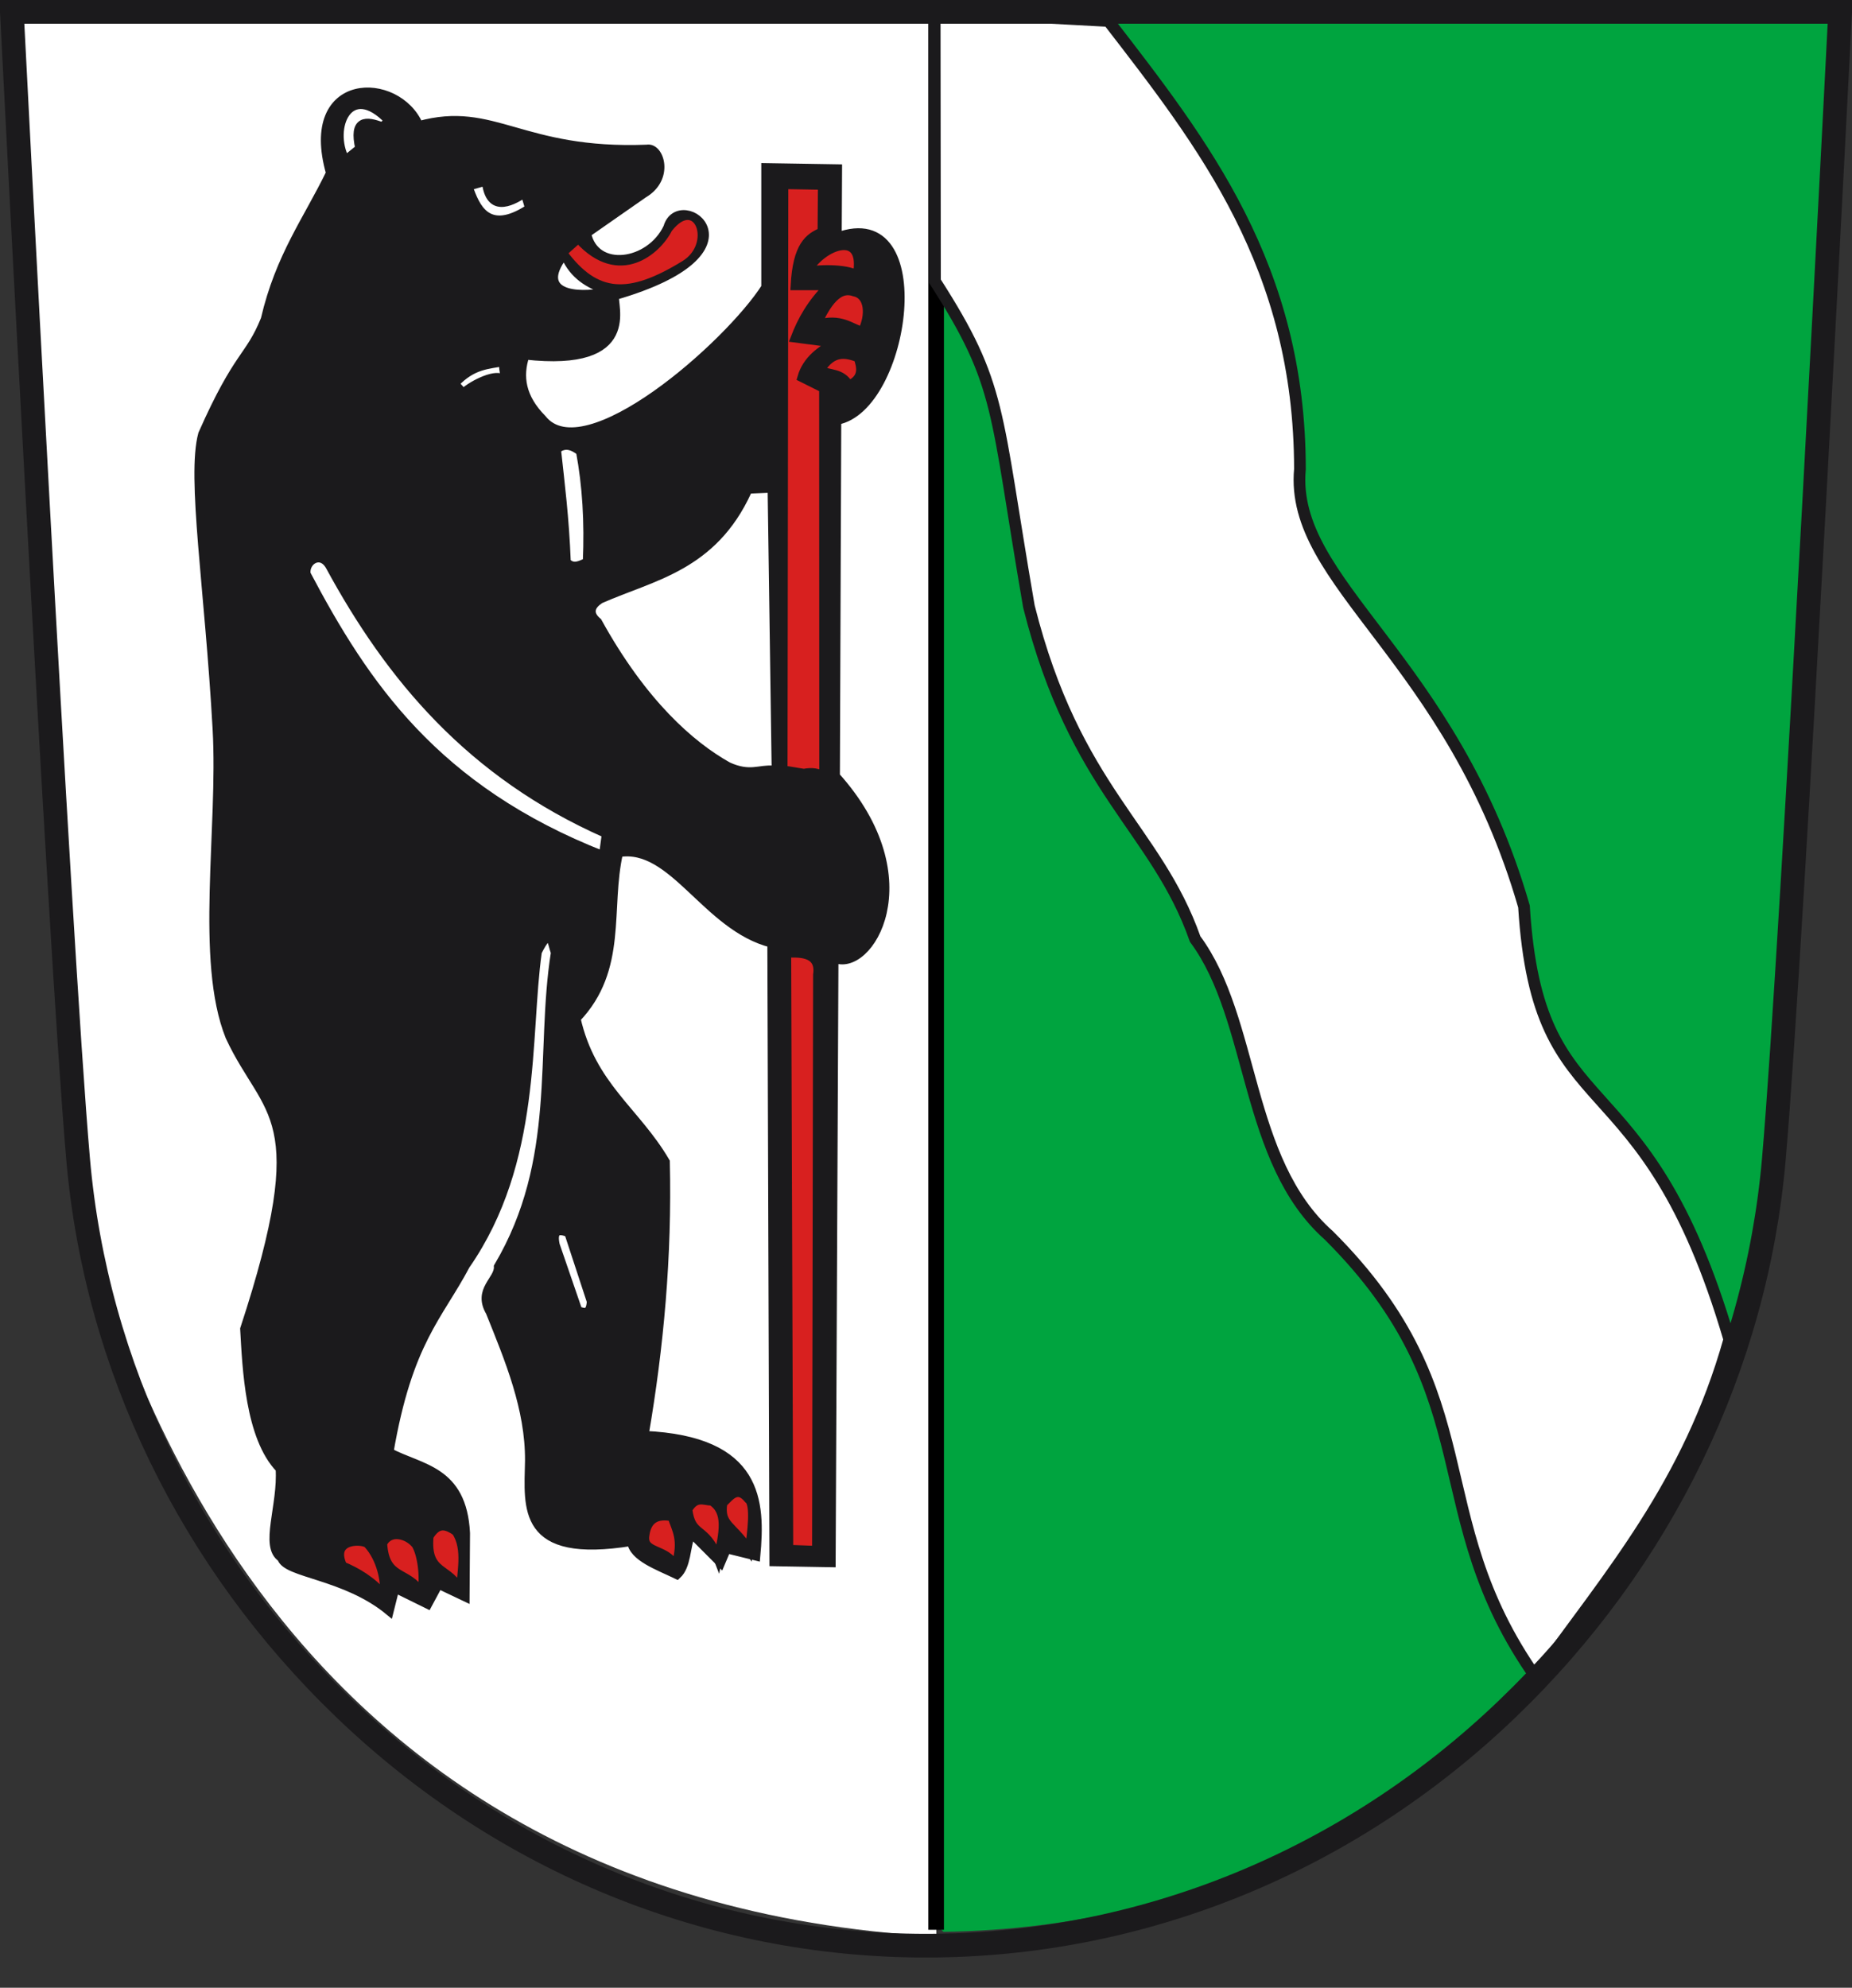 <?xml version="1.0" encoding="UTF-8" standalone="no"?>
<!-- Created with Inkscape (http://www.inkscape.org/) -->
<svg
   xmlns:svg="http://www.w3.org/2000/svg"
   xmlns="http://www.w3.org/2000/svg"
   version="1.0"
   width="633.173"
   height="679.441"
   id="svg2784">
  <rect width="100%" height="100%" fill="#333333" stroke="none"/>
  <defs
     id="defs2786">
    <clipPath
       id="clipPath3916">
      <path
         d="M -0.138,841.445 L 595.138,841.445 L 595.138,-0.445 L -0.138,-0.445 L -0.138,841.445 z"
         id="path3918" />
    </clipPath>
    <clipPath
       id="clipPath3922">
      <path
         d="M 0.03,841.95 L 595.29,841.95 L 595.29,0.03 L 0.03,0.03 L 0.03,841.95 z"
         id="path3924" />
    </clipPath>
    <clipPath
       id="clipPath3335">
      <path
         d="M 0.03,841.95 L 595.29,841.95 L 595.29,0.03 L 0.03,0.03 L 0.03,841.95 z"
         id="path3337" />
    </clipPath>
    <clipPath
       id="clipPath3329">
      <path
         d="M -0.138,841.445 L 595.138,841.445 L 595.138,-0.445 L -0.138,-0.445 L -0.138,841.445 z"
         id="path3331" />
    </clipPath>
    <clipPath
       id="clipPath2450">
      <path
         d="M -0.138,841.445 L 595.138,841.445 L 595.138,-0.445 L -0.138,-0.445 L -0.138,841.445 z"
         id="path2452" />
    </clipPath>
    <clipPath
       id="clipPath2456">
      <path
         d="M 0.03,841.95 L 595.29,841.95 L 595.29,0.03 L 0.03,0.03 L 0.03,841.95 z"
         id="path2458" />
    </clipPath>
    <clipPath
       id="clipPath3523">
      <path
         d="M -0.138,841.445 L 595.138,841.445 L 595.138,-0.445 L -0.138,-0.445 L -0.138,841.445 z"
         id="path3525" />
    </clipPath>
    <clipPath
       id="clipPath3529">
      <path
         d="M 0.03,841.95 L 595.29,841.95 L 595.29,0.03 L 0.03,0.03 L 0.03,841.95 z"
         id="path3531" />
    </clipPath>
  </defs>
  <path
     d="M 320.478,7.085 L 627.816,7.085 L 611.828,318.382 C 625.087,502.491 500.847,657.699 322.631,660.317 C 322.22,660.323 318.925,656.237 318.925,655.838 L 320.478,7.085"
     id="path4218"
     style="fill:#00a43f;fill-opacity:1;fill-rule:nonzero;stroke:none" />
  <path
     d="M 6.683,6.115 L 318.949,6.115 L 320.12,661.922 C 80.7,648.636 38.736,439.413 29.315,422.309 L 6.683,6.115 z"
     id="path5121"
     style="fill:#ffffff;fill-opacity:1;fill-rule:nonzero;stroke:none" />
  <path
     d="M 320.052,3.087 L 320.052,659.622"
     id="path4240"
     style="fill:none;stroke:#000000;stroke-width:5.333;stroke-linecap:butt;stroke-linejoin:miter;stroke-miterlimit:3.864;stroke-dasharray:none;stroke-opacity:1" />
  <path
     d="M 510.049,309.512 C 471.134,222.234 433.951,141.26 427.421,129.569 C 404.397,88.348 376.279,67.375 338.042,62.899 C 282.664,56.417 241.008,80.968 206.086,140.667 C 198.15,154.235 181.679,186.885 169.484,213.223 C 150.017,255.268 67.213,440.391 59.143,459.911 C 56.232,466.95 56.023,466.777 52.129,454.106 C 40.648,416.744 39.566,394.845 39.554,199.437 L 39.542,10.068 L 318.155,10.068 L 596.767,10.068 L 596.767,204.136 C 596.767,403.71 595.711,425.581 584.538,457.524 L 580.805,468.198 L 510.049,309.512 z"
     id="path4276"
     style="fill:#000000;fill-opacity:0;fill-rule:nonzero;stroke:none;stroke-width:17.767;stroke-linecap:square;stroke-linejoin:miter;stroke-miterlimit:4;stroke-dasharray:none;stroke-opacity:1" />
  <path
     d=""
     id="path4230"
     style="fill:none;stroke:#231f20;stroke-width:1.171;stroke-linecap:butt;stroke-linejoin:miter;stroke-miterlimit:3.864;stroke-dasharray:none;stroke-opacity:1" />
  <path
     d="M 196.984,348.147 C 202.205,371.25 217.314,379.717 227.508,397.136 C 228.262,429.479 225.411,460.469 220.24,490.59 C 259.5,492.329 260.168,513.289 258.436,531.907 L 248.413,529.43 L 246.403,534.195 L 236.229,524.02 C 234.439,529.076 234.765,535.208 231.464,538.277 C 225.036,535.176 216.483,532.212 215.88,526.927 C 178.079,533.031 180.673,515.506 180.996,499.311 C 181.114,481.412 174.109,464.716 167.562,448.437 C 163.124,440.876 170.58,437.596 170.355,432.983 C 192.055,396.264 184.411,359.929 189.843,325.637 C 188.659,322.486 188.437,315.868 183.751,325.321 C 179.633,354.43 183.92,396.87 159.193,432.45 C 149.961,449.936 139.527,458.403 133.03,496.404 C 143.853,502.157 158.071,502.332 159.193,524.02 L 159.042,545.886 L 149.916,541.551 L 146.238,548.389 L 135.04,542.878 L 133.094,550.676 C 118.065,538.243 97.722,537.907 96.263,532.463 C 90.234,528.62 96.56,514.674 95.732,502.028 C 85.278,491.234 84.376,467.571 83.611,454.252 C 107.912,380.215 91.358,381.762 78.573,354.311 C 68.147,328.294 76.08,283.234 74.192,249.262 C 71.505,200.927 65.285,163.075 69.258,148.4 C 81.658,120.425 85.183,122.645 90.656,109.171 C 95.657,87.633 105.201,75.179 112.957,59.15 C 103.367,25.407 135.923,25.646 143.205,42.912 C 168.847,35.802 178.148,52.628 221.201,50.951 C 225.534,50.113 229.04,60.893 220,66.194 L 200.574,79.743 C 203.311,93.196 222.254,90.568 228.291,77.758 C 232.176,63.834 263.295,85.698 210.192,101.052 C 209.207,103.988 218.681,125.762 179.542,121.401 C 177.096,128.669 178.179,135.936 185.356,143.204 C 199.898,161.514 249.369,117.749 261.772,98.209 L 261.772,57.258 L 286.393,57.662 L 286.267,80.981 C 319.776,68.531 309.722,139.474 286.115,143.697 L 285.648,265.298 C 317.49,300.733 296.735,333.14 285.155,327.495 L 284.194,534.195 L 264.553,533.854 L 263.845,322.414 C 241.398,316.73 230.215,288.363 211.519,291.461 C 207.147,310.435 213.243,331.154 196.984,348.147 z"
     id="path2636"
     style="fill:#1b1a1c;fill-opacity:1;fill-rule:evenodd;stroke:#1b1a1c;stroke-width:3;stroke-linecap:butt;stroke-linejoin:miter;stroke-miterlimit:4;stroke-dasharray:none;stroke-opacity:1" />
  <path
     d="M 268.016,63.134 L 281.145,63.36 L 281.021,79.268 C 276.63,81.129 272.524,83.917 271.802,97.706 L 283.326,97.706 C 277.336,103.66 274.078,109.614 271.802,115.569 L 285.055,117.297 C 280.663,119.764 275.817,123.026 274.107,129.069 L 281.554,132.774 L 281.598,265.382 C 279.828,264.027 277.504,263.781 274.802,264.291 L 267.747,263.158 L 268.016,63.134 z"
     id="path3408"
     style="fill:#d8201f;fill-opacity:1;fill-rule:evenodd;stroke:#1b1a1c;stroke-width:3;stroke-linecap:butt;stroke-linejoin:miter;stroke-miterlimit:4;stroke-dasharray:none;stroke-opacity:1" />
  <path
     d="M 268.989,325.821 C 271.939,325.872 280.706,324.79 279.49,333.172 L 279.14,529.903 L 269.689,529.553 L 268.989,325.821 z"
     id="path3410"
     style="fill:#d8201f;fill-opacity:1;fill-rule:evenodd;stroke:#1b1a1c;stroke-width:3;stroke-linecap:butt;stroke-linejoin:miter;stroke-miterlimit:4;stroke-dasharray:none;stroke-opacity:1" />
  <path
     d="M 189.876,425.587 C 188.754,420.493 190.899,419.971 194.427,421.386 L 202.128,444.84 C 201.836,449.565 199.688,448.72 197.577,447.99 L 189.876,425.587 z"
     id="path3412"
     style="fill:#ffffff;fill-rule:evenodd;stroke:#1b1a1c;stroke-width:3;stroke-linecap:butt;stroke-linejoin:miter;stroke-miterlimit:4;stroke-dasharray:none;stroke-opacity:1" />
  <path
     d="M 104.702,196.237 C 124.573,233.852 148.556,269.837 206.254,292.464 L 207.267,284.973 C 160.792,264.451 133.3,231.273 112.769,193.455 C 109.659,188.022 104.021,191.665 104.702,196.237 z"
     id="path3414"
     style="fill:#ffffff;fill-rule:evenodd;stroke:#1b1a1c;stroke-width:3;stroke-linecap:butt;stroke-linejoin:miter;stroke-miterlimit:4;stroke-dasharray:none;stroke-opacity:1" />
  <path
     d="M 190.285,153.557 C 191.575,165.565 193.04,176.7 193.644,192.138 C 196.015,194.605 198.385,193.159 200.756,192.138 C 201.351,178.381 200.598,165.975 198.418,154.298 C 195.707,152.161 192.996,151.363 190.285,153.557 z"
     id="path3416"
     style="fill:#ffffff;fill-rule:evenodd;stroke:#1b1a1c;stroke-width:3;stroke-linecap:butt;stroke-linejoin:miter;stroke-miterlimit:4;stroke-dasharray:none;stroke-opacity:1" />
  <path
     d="M 155.408,131.126 L 158.355,134.378 C 161.813,131.192 170.159,127.282 171.987,129.768 C 173.143,127.532 171.543,126.11 172.398,123.603 C 166.91,124.711 161.584,124.517 155.408,131.126 z"
     id="path3418"
     style="fill:#ffffff;fill-rule:evenodd;stroke:#1b1a1c;stroke-width:3;stroke-linecap:butt;stroke-linejoin:miter;stroke-miterlimit:4;stroke-dasharray:none;stroke-opacity:1" />
  <path
     d="M 165.78,62.558 L 160.675,63.995 C 162.985,70.208 166.528,80.054 180.457,71.028 L 179.16,66.697 C 174.645,69.708 167.189,73.152 165.78,62.558 z"
     id="path3420"
     style="fill:#ffffff;fill-rule:evenodd;stroke:#1b1a1c;stroke-width:2;stroke-linecap:butt;stroke-linejoin:miter;stroke-miterlimit:4;stroke-dasharray:none;stroke-opacity:1" />
  <path
     d="M 192.869,87.771 C 195.863,94.564 201.338,97.573 206.645,99.398 C 197.262,101.215 183.626,100.277 192.869,87.771 z"
     id="path3422"
     style="fill:#ffffff;fill-rule:evenodd;stroke:#1b1a1c;stroke-width:2;stroke-linecap:butt;stroke-linejoin:miter;stroke-miterlimit:4;stroke-dasharray:none;stroke-opacity:1" />
  <path
     d="M 197.688,82.251 L 193.019,86.448 C 203.983,101.101 214.97,101.662 233.725,90.168 C 244.724,83.602 238.345,66.264 228.844,78.373 C 225.013,86.044 211.724,97.499 197.688,82.251 z"
     id="path3424"
     style="fill:#d8201f;fill-opacity:1;fill-rule:evenodd;stroke:#1b1a1c;stroke-width:2;stroke-linecap:butt;stroke-linejoin:miter;stroke-miterlimit:4;stroke-dasharray:none;stroke-opacity:1" />
  <path
     d="M 117.173,535.285 C 121.87,537.183 127.371,540.479 131.348,545.254 C 131.882,540.361 130.237,532.753 125.849,527.861 C 124.633,526.126 112.598,525.524 117.173,535.285 z"
     id="path3426"
     style="fill:#d8201f;fill-opacity:1;fill-rule:evenodd;stroke:#1b1a1c;stroke-width:3;stroke-linecap:butt;stroke-linejoin:miter;stroke-miterlimit:4;stroke-dasharray:none;stroke-opacity:1" />
  <path
     d="M 130.862,527.589 C 131.685,540.187 139.129,536.495 144.263,544.513 C 145.229,538.415 144.119,531.136 142.189,527.934 C 139.483,524.513 133.241,522.693 130.862,527.589 z"
     id="path3428"
     style="fill:#d8201f;fill-opacity:1;fill-rule:evenodd;stroke:#1b1a1c;stroke-width:3;stroke-linecap:butt;stroke-linejoin:miter;stroke-miterlimit:4;stroke-dasharray:none;stroke-opacity:1" />
  <path
     d="M 146.724,525.144 C 145.511,538.63 154.096,535.327 157.516,544.076 C 157.465,538.015 159.97,529.51 155.886,523.449 C 152.832,521.404 149.778,520.058 146.724,525.144 z"
     id="path3430"
     style="fill:#d8201f;fill-opacity:1;fill-rule:evenodd;stroke:#1b1a1c;stroke-width:3;stroke-linecap:butt;stroke-linejoin:miter;stroke-miterlimit:4;stroke-dasharray:none;stroke-opacity:1" />
  <path
     d="M 220.52,524.675 C 219.474,531.098 227.385,528.837 231.031,535.187 C 233.708,526.177 231.157,522.826 229.739,518.468 C 224.638,517.495 221.279,519.136 220.52,524.675 z"
     id="path3432"
     style="fill:#d8201f;fill-opacity:1;fill-rule:evenodd;stroke:#1b1a1c;stroke-width:3;stroke-linecap:butt;stroke-linejoin:miter;stroke-miterlimit:4;stroke-dasharray:none;stroke-opacity:1" />
  <path
     d="M 235.189,515.925 C 236.403,525.688 241.168,521.258 245.469,532.651 C 247.398,523.828 248.893,516.723 243.362,513.143 C 240.638,513.095 237.913,511.256 235.189,515.925 z"
     id="path3434"
     style="fill:#d8201f;fill-opacity:1;fill-rule:evenodd;stroke:#1b1a1c;stroke-width:3;stroke-linecap:butt;stroke-linejoin:miter;stroke-miterlimit:4;stroke-dasharray:none;stroke-opacity:1" />
  <path
     d="M 247.157,513.818 C 246.013,521.427 250.356,521.068 256.113,529.762 C 257.011,524.165 258.274,513.95 255.874,512.427 C 252.069,507.759 249.568,511.516 247.157,513.818 z"
     id="path3436"
     style="fill:#d8201f;fill-opacity:1;fill-rule:evenodd;stroke:#1b1a1c;stroke-width:3;stroke-linecap:butt;stroke-linejoin:miter;stroke-miterlimit:4;stroke-dasharray:none;stroke-opacity:1" />
  <path
     d="M 118.054,54.729 L 122.977,50.765 C 120.697,40.766 125.149,41.171 130.741,43.338 L 132.936,41.238 C 119.375,27.012 112.194,43.754 118.054,54.729 z"
     id="path3438"
     style="fill:#ffffff;fill-rule:evenodd;stroke:#1b1a1c;stroke-width:3;stroke-linecap:butt;stroke-linejoin:miter;stroke-miterlimit:4;stroke-dasharray:none;stroke-opacity:1" />
  <path
     d="M 276,92.792 C 280.769,91.624 290.97,91.983 293.023,94.15 C 296.143,78.087 280.965,83.726 276,92.792 z"
     id="path3440"
     style="fill:#d8201f;fill-opacity:1;fill-rule:evenodd;stroke:#1b1a1c;stroke-width:3;stroke-linecap:butt;stroke-linejoin:miter;stroke-miterlimit:4;stroke-dasharray:none;stroke-opacity:1" />
  <path
     d="M 279.219,110.86 C 281.568,106.325 285.539,97.43 292.035,99.805 C 297.232,100.829 297.505,107.873 294.817,113.198 C 290.976,112.238 287.582,108.4 279.219,110.86 z"
     id="path3442"
     style="fill:#d8201f;fill-opacity:1;fill-rule:evenodd;stroke:#1b1a1c;stroke-width:3;stroke-linecap:butt;stroke-linejoin:miter;stroke-miterlimit:4;stroke-dasharray:none;stroke-opacity:1" />
  <path
     d="M 280.445,126.517 C 284.671,119.74 289.168,120.757 293.393,122.31 C 294.123,124.865 295.772,129.049 290.241,131.604 C 287.664,127.156 283.713,128.2 280.445,126.517 z"
     id="path3444"
     style="fill:#d8201f;fill-opacity:1;fill-rule:evenodd;stroke:#1b1a1c;stroke-width:3;stroke-linecap:butt;stroke-linejoin:miter;stroke-miterlimit:4;stroke-dasharray:none;stroke-opacity:1" />
  <path
     d="M 262.949,167.937 L 256.43,168.208 C 244.349,194.648 223.398,197.829 205.636,205.693 C 202.973,207.465 201.985,209.447 205.093,211.94 C 220.457,239.835 236.819,254.104 249.368,261.105 C 256.467,264.293 259.332,261.835 264.307,262.192 L 262.949,167.937 z"
     id="path2467"
     style="fill:#ffffff;fill-rule:evenodd;stroke:#1b1a1c;stroke-width:1px;stroke-linecap:butt;stroke-linejoin:miter;stroke-opacity:1" />
  <path
     d="M 378.953,7.172 C 411.506,49.299 444.399,91.142 444.432,160.367 C 440.816,199.597 496.421,224.548 521.03,309.856 C 525.86,387.814 562.118,358.612 591.219,457.843 C 577.31,507.366 550.439,538.104 525.141,573.389 C 485.546,517.262 509.762,477.569 454.316,422.282 C 425.468,396.743 429.023,348.502 408.604,320.975 C 395.262,283.088 367.594,270.215 351.774,207.314 C 339.987,139.064 342.673,132.042 319.652,96.124 L 319.554,3.954 L 378.953,7.172 z"
     id="path3239"
     style="fill:#ffffff;fill-rule:evenodd;stroke:#1b1a1c;stroke-width:4;stroke-linecap:butt;stroke-linejoin:miter;stroke-miterlimit:4;stroke-dasharray:none;stroke-opacity:1" />
  <path
     d="M 4.052,4.052 C 4.052,4.052 20.226,321.987 26.714,396.313 C 32.876,466.925 65.228,533.609 117.81,584.078 C 172.216,636.304 242.805,665.058 316.583,665.058 C 390.356,665.058 460.957,636.304 515.356,584.078 C 567.937,533.609 600.285,466.925 606.443,396.313 C 612.935,321.987 629.121,4.052 629.121,4.052 L 4.052,4.052 z"
     id="path393"
     style="fill:none;stroke:#1b1a1c;stroke-width:8.104;stroke-linecap:butt;stroke-linejoin:miter;stroke-miterlimit:4;stroke-dasharray:none;stroke-opacity:1" />
</svg>
